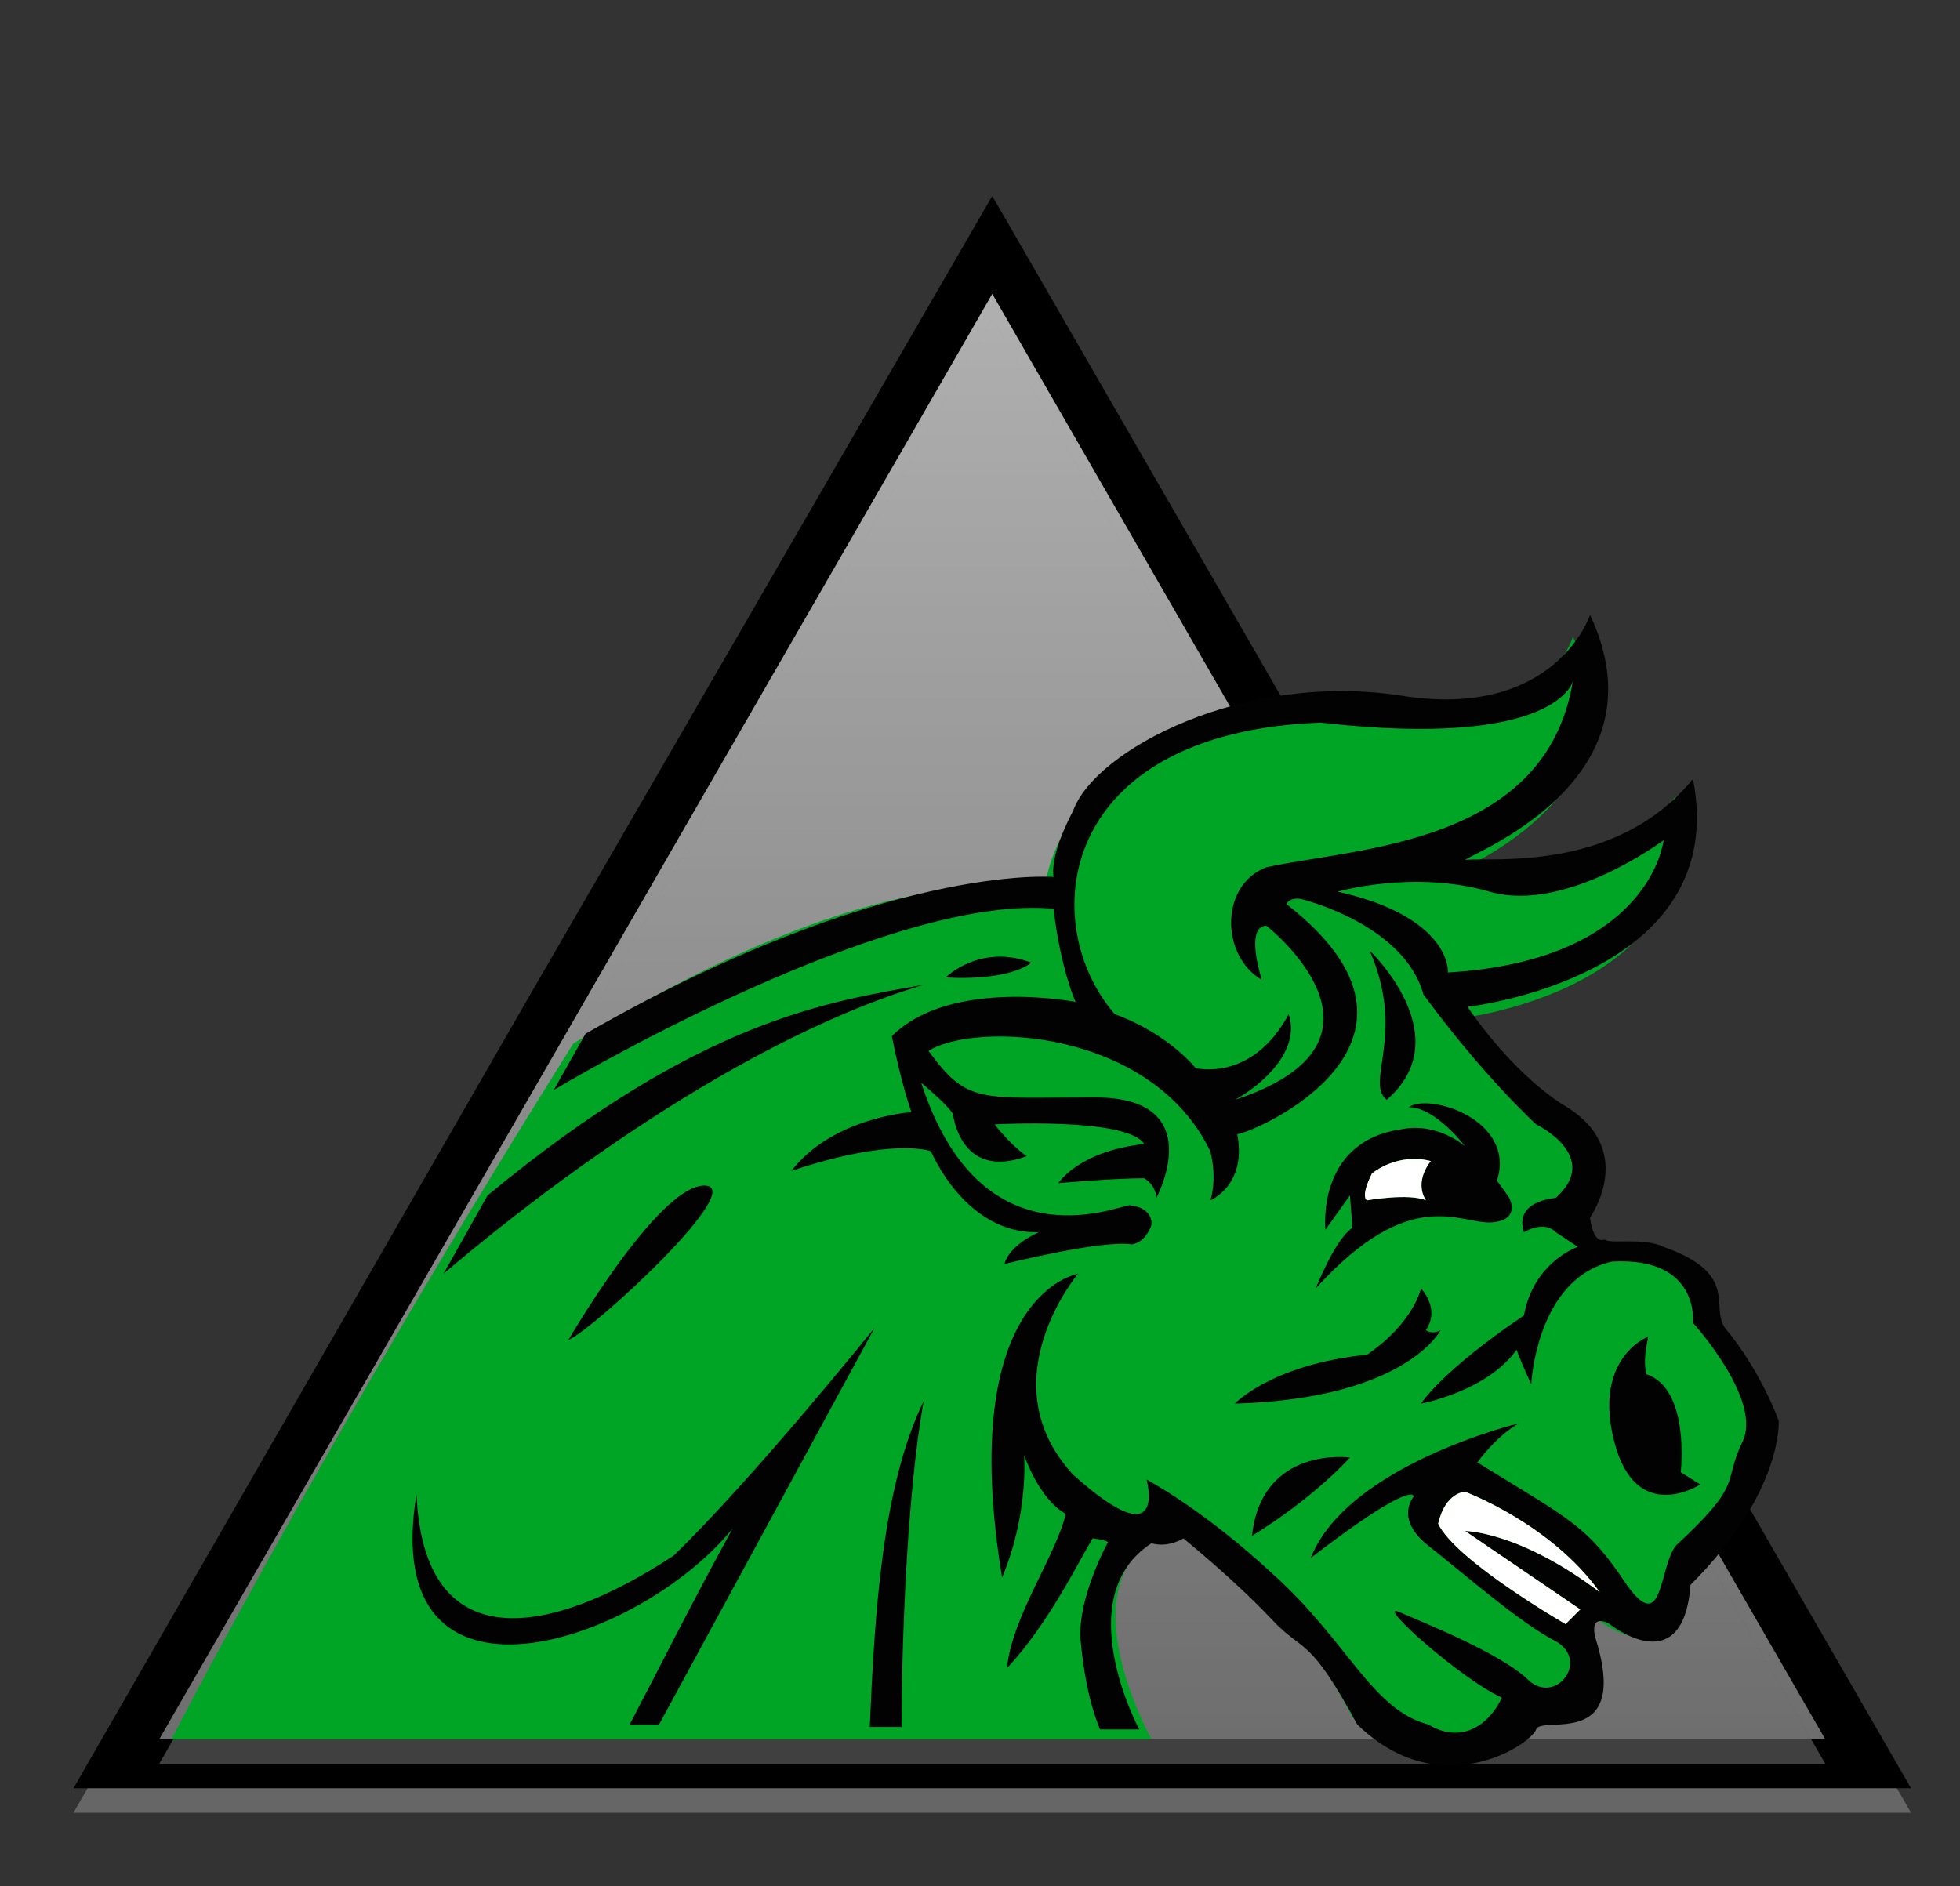 <?xml version="1.0" encoding="utf-8"?>
<!-- Generator: Adobe Illustrator 20.1.0, SVG Export Plug-In . SVG Version: 6.00 Build 0)  -->
<svg version="1.1" id="Layer_1" xmlns="http://www.w3.org/2000/svg" xmlns:xlink="http://www.w3.org/1999/xlink" x="0px" y="0px"
	 viewBox="0 0 80 77" style="enable-background:new 0 0 80 77;" xml:space="preserve">
<rect x="0" y="0" width="80" height="77" fill="#333333" stroke="none"/>
<style type="text/css">
	.st0{opacity:0.25;}
	.st1{fill:#FFFFFF;}
	.st2{fill:url(#SVGID_1_);}
	.st3{fill:url(#SVGID_2_);}
	.st4{fill-rule:evenodd;clip-rule:evenodd;fill:#00A526;}
	.st5{fill:none;}
	.st6{fill:#020202;}
	.st7{fill-rule:evenodd;clip-rule:evenodd;fill:#FF8A00;}
	.st8{fill-rule:evenodd;clip-rule:evenodd;}
	.st9{fill-rule:evenodd;clip-rule:evenodd;fill:#FFFFFF;}
</style>
<g>
	<g class="st0">
		<path class="st1" d="M40.5,9L21.7,41.5L3,74h75L40.5,9z M23.5,42.5l17-29.5l34,59H6.5L23.5,42.5z"/>
	</g>
	<g>
		<path d="M40.5,8L21.7,40.5L3,73h75L40.5,8z M23.5,41.5l17-29.5l34,59H6.5L23.5,41.5z"/>
	</g>
</g>
<g>
	<g class="st0">
		<polygon class="st1" points="6.5,72 23.5,42.5 40.5,13 74.5,72 		"/>
	</g>
	<g>
		<linearGradient id="SVGID_1_" gradientUnits="userSpaceOnUse" x1="40.499" y1="-59" x2="40.499" y2="78.316">
			<stop  offset="0" style="stop-color:#FFFFFF"/>
			<stop  offset="1" style="stop-color:#FFFFFF;stop-opacity:0"/>
		</linearGradient>
		<polygon class="st2" points="6.5,71 23.5,41.5 40.5,12 74.5,71 		"/>
	</g>
</g>
<path class="st4" d="M72,58.1c0,0-0.7-2-2.2-3.7c-0.6-0.9,0.6-2.2-2.5-3.2c-0.7-0.4-2.1-0.1-2.3-0.3c-0.5,0.2-0.6-0.9-0.6-0.9
	s2-2.8-1.1-4.5c-2.2-1.4-3.9-3.9-3.9-3.9s10.5-1.1,9-9.1c-3,3.7-8,3.2-9.1,3.2c0.6-0.4,8-3.4,4.9-9.7c0,0-1.3,4.2-7.6,3.2
	c-6.2-1-12.3,2.2-13.1,4.6c-1,1.9-0.8,2.6-0.8,2.6s-6.1-2-19.3,6.2C13.3,58.7,7,71,7,71h40c0,0-3.3-5.9,0-8.1
	c0.7,0.2,1.2-0.2,1.2-0.2s2.1,1.7,3.6,3.2c1.3,1.4,1.5,0.6,3.4,4.2c3.3,3.2,6.9,0.8,7.1,0.2c0.2-0.6,3.8,0.9,2.3-3.7
	c-0.2-0.9,0.6-0.5,0.6-0.5s2.9,2.4,3.2-1.5C72.2,61,72,58.1,72,58.1z"/>
<g>
	<path class="st5" d="M55.8,49c0,0,1.6-0.3,2.4,0c-0.5-0.8,0.2-1.6,0.2-1.6s-1.2-0.4-2.4,0.5C55.5,48.9,55.8,49,55.8,49z"/>
	<path class="st5" d="M59.8,60.9c0,0-0.8,0-1.1,1.3c0.7,1.5,5.2,4.1,5.2,4.1l0.6-0.6l-4.7-3.2c0,0,2.2,0,5.5,2.5
		C63.2,62.2,59.8,60.9,59.8,60.9z"/>
	<path class="st5" d="M64.2,27.8c0,0-0.6,2.8-10.3,1.7c-10.7,0.4-11.6,8.1-8.4,11.9c2.2,0.8,3.3,2.2,3.3,2.2s2.3,0.6,3.8-2.2
		c0.5,1.4-1.1,2.9-2.2,3.5c7.3-2.4,1.3-7.1,1.3-7.1s-0.9-0.2-0.2,2.2c-1.7-1-1.8-3.8,0.2-4.6C55.4,34.6,63.1,34.5,64.2,27.8z"/>
	<path class="st5" d="M67.9,34.3c0,0-4,3-7.1,2.1c-3.1-0.9-6.2,0-6.2,0c3.6,0.8,4.5,2.4,4.4,3.3C67.3,39.2,67.9,34.3,67.9,34.3z"/>
	<path class="st6" d="M36.8,70.5c0-3.2,0.2-9.4,0.9-13.3c-1.7,3.5-2,8.7-2.2,13.3L36.8,70.5z"/>
	<path class="st6" d="M27.5,63.5c-5,3.3-10.2,4.3-10.5-2.5c-1.6,9.7,9.1,6.1,12.9,1.4c-1.7,3.1-3.2,6.1-4.2,8l1.2,0l8.8-16.2
		C35.7,54.2,30.8,60.3,27.5,63.5z"/>
	<path class="st6" d="M28.7,48.4c-1.9,0.1-5.5,6.3-5.5,6.3C24.2,54.3,30.7,48.3,28.7,48.4z"/>
	<path class="st6" d="M56.6,44.9c3-2.6-0.7-6.1-0.7-6.1C57.4,42.2,55.7,44.2,56.6,44.9z"/>
	<path class="st6" d="M50.4,57.3c7-0.2,8.4-3,8.4-3s-0.3,0.2-0.6,0c0.6-0.9-0.2-1.7-0.2-1.7s-0.3,1.4-2.2,2.7
		C51.9,55.7,50.4,57.3,50.4,57.3z"/>
	<path class="st6" d="M51.1,62.7c2.6-1.6,4-3.2,4-3.2S51.5,59,51.1,62.7z"/>
	<path class="st6" d="M67.2,54.6c0,0-2.2,0.9-1.3,4.3c0.9,3.4,3.5,1.7,3.5,1.7l-0.8-0.5c0,0,0.4-3.4-1.4-4
		C67,55.3,67.4,54.4,67.2,54.6z"/>
	<path class="st6" d="M38.6,39.9c0,0,2.4,0.2,3.5-0.6C40,38.5,38.6,39.9,38.6,39.9z"/>
	<path class="st6" d="M53.7,52.6c3.9-4.3,5.9-2.6,7.2-2.7c1.2-0.1,0.7-1,0.7-1s-0.2-0.3-0.5-0.7c0.8-2.5-2.8-3.6-3.6-3
		c1.1,0,2.3,1.6,2.3,1.6s-1.1-1-2.6-0.7c-3.5,0.5-3.1,4.1-3.1,4.1l1-1.4l0.1,1.3C55.2,50.2,54.7,50.2,53.7,52.6z M56,47.9
		c1.2-0.9,2.4-0.5,2.4-0.5s-0.7,0.8-0.2,1.6c-0.7-0.3-2.4,0-2.4,0S55.5,48.9,56,47.9z"/>
	<path class="st6" d="M37.7,40.2c-3.9,0.7-9.1,1.4-17.8,8.6L18.1,52C20.8,49.7,29.4,42.7,37.7,40.2z"/>
	<path class="st6" d="M72.6,58c0,0-0.7-2-2.2-3.8c-0.6-0.9,0.6-2.2-2.5-3.3c-0.8-0.4-2.2-0.1-2.4-0.3c-0.5,0.2-0.6-0.9-0.6-0.9
		s2-2.8-1.1-4.6c-2.2-1.4-3.9-4-3.9-4s10.8-1.2,9.2-9.3c-3.1,3.8-8.1,3.2-9.3,3.3c0.6-0.4,8.2-3.4,5.1-10c0,0-1.4,4.3-7.7,3.3
		c-6.4-1-12.5,2.2-13.4,4.7c-1,1.9-0.8,2.7-0.8,2.7s-6.9-0.6-19.1,6.4l-1.3,2.3c2.5-1.5,14.2-8,20.4-7.4c0.3,2.5,0.9,3.8,0.9,3.8
		s-5.1-1-7.5,1.4c0.4,2,0.8,3.1,0.8,3.1s-3.2,0.2-4.9,2.4c4.2-1.4,5.7-0.8,5.7-0.8s1.4,3.4,4.4,3.3c-1.3,0.6-1.4,1.3-1.4,1.3
		s4-1,5.2-0.8C46.8,50.7,47,50,47,50s0.1-0.7-0.9-0.8c-0.7,0.1-6.1,2.4-8.5-5c1.3,1.1,1.3,1.3,1.3,1.3s0.3,2.7,3,1.7
		c-0.8-0.6-1.3-1.3-1.3-1.3s5.4-0.3,6.1,0.8c-2.7,0.3-3.5,1.6-3.5,1.6s2.2-0.2,3.5-0.2c0.5,0.3,0.5,0.8,0.5,0.8s2.2-4.1-2.5-4.1
		c-4.7,0-5.2,0.3-6.8-1.9c1.9-1.2,9.1-0.9,11.5,4.1c0.3,1.2,0,2,0,2s1.5-0.6,1.1-2.7c0.8-0.1,9.2-3.8,2-9.4c0.2-0.3,0.6-0.2,0.6-0.2
		s4.2,1,5,3.9c2.5,3.4,4.6,5.3,4.6,5.3s2.7,1.3,0.8,3c-1.6,0.2-1.4,1.1-1.3,1.4c0.9-0.5,1.3,0,1.3,0l0.9,0.6c0,0-1.8,0.6-2.2,2.8
		c-3.4,2.3-4.2,3.6-4.2,3.6s2.7-0.5,3.9-2.2c0.3,0.8,0.6,1.4,0.6,1.4s0.2-4.3,3.3-5c3.6-0.2,3.3,2.5,3.3,2.5s2.9,3.2,2,4.9
		c-0.8,1.7,0.1,1.6-2.7,4.2c-0.7,0.9-0.5,3.7-2,1.6c-1.6-2.4-2.2-2.6-6.1-5c0.9-1.2,1.7-1.6,1.7-1.6s-7,1.7-8.5,5.5
		c4.3-3.3,4.2-2.5,4.2-2.5s-0.8,0.9,0.6,2c1.4,1.1,3.8,3.2,5.2,3.9c1.4,0.8,0,2.6-1.1,1.6c-1.1-1.1-4.4-2.4-5.3-2.8
		c-1-0.4,2.6,2.8,4.2,3.5c-0.4,0.9-1.5,2-3,1.1C56,69.8,55,67,52,64.3c-2.9-2.7-5.2-3.9-5.2-3.9s0.9,3.3-3-0.2
		C40.3,56.4,44,52,44,52s-5,0.8-3.1,12.4c1.1-2.6,0.9-5,0.9-5s0.6,1.8,1.7,2.4c-0.4,1.7-2.2,4.2-2.4,6.3c1.7-1.8,3-4.5,3.5-5.3
		c0.8,0.1,0.6,0.2,0.6,0.2s-1.2,2.2-1.1,3.9c0.1,1.1,0.3,2.5,0.8,3.7l1.6,0c0,0-2.9-5.4,0.5-7.6c0.7,0.2,1.3-0.2,1.3-0.2
		s2.1,1.7,3.6,3.3c1.3,1.4,1.5,0.6,3.5,4.3c3.4,3.3,7.1,0.8,7.3,0.2c0.2-0.6,3.9,0.9,2.4-3.8c-0.2-1,0.6-0.5,0.6-0.5s3,2.4,3.3-1.6
		C72.8,60.9,72.6,58,72.6,58z M51.7,35.4c-1.9,0.7-1.9,3.6-0.2,4.6c-0.7-2.4,0.2-2.2,0.2-2.2s6,4.7-1.3,7.1c1.1-0.6,2.7-2,2.2-3.5
		c-1.5,2.8-3.8,2.2-3.8,2.2s-1.1-1.4-3.3-2.2c-3.2-3.7-2.4-11.5,8.4-11.9c9.7,1.1,10.3-1.7,10.3-1.7C63.1,34.5,55.4,34.6,51.7,35.4z
		 M54.6,36.4c0,0,3.1-0.9,6.2,0c3.1,0.9,7.1-2.1,7.1-2.1s-0.5,4.9-8.8,5.4C59.1,38.8,58.2,37.2,54.6,36.4z M59.8,62.5l4.7,3.2
		l-0.6,0.6c0,0-4.5-2.6-5.2-4.1c0.3-1.3,1.1-1.3,1.1-1.3s3.5,1.3,5.5,4.1C62,62.5,59.8,62.5,59.8,62.5z"/>
</g>
<path class="st1" d="M59.8,62.5l4.7,3.2l-0.6,0.6c0,0-4.5-2.6-5.2-4.1c0.3-1.3,1.1-1.3,1.1-1.3s3.5,1.3,5.5,4.1
	C62,62.5,59.8,62.5,59.8,62.5z"/>
<path class="st1" d="M56,47.9c1.2-0.9,2.4-0.5,2.4-0.5s-0.7,0.8-0.2,1.6c-0.7-0.3-2.4,0-2.4,0S55.5,48.9,56,47.9z"/>
</svg>